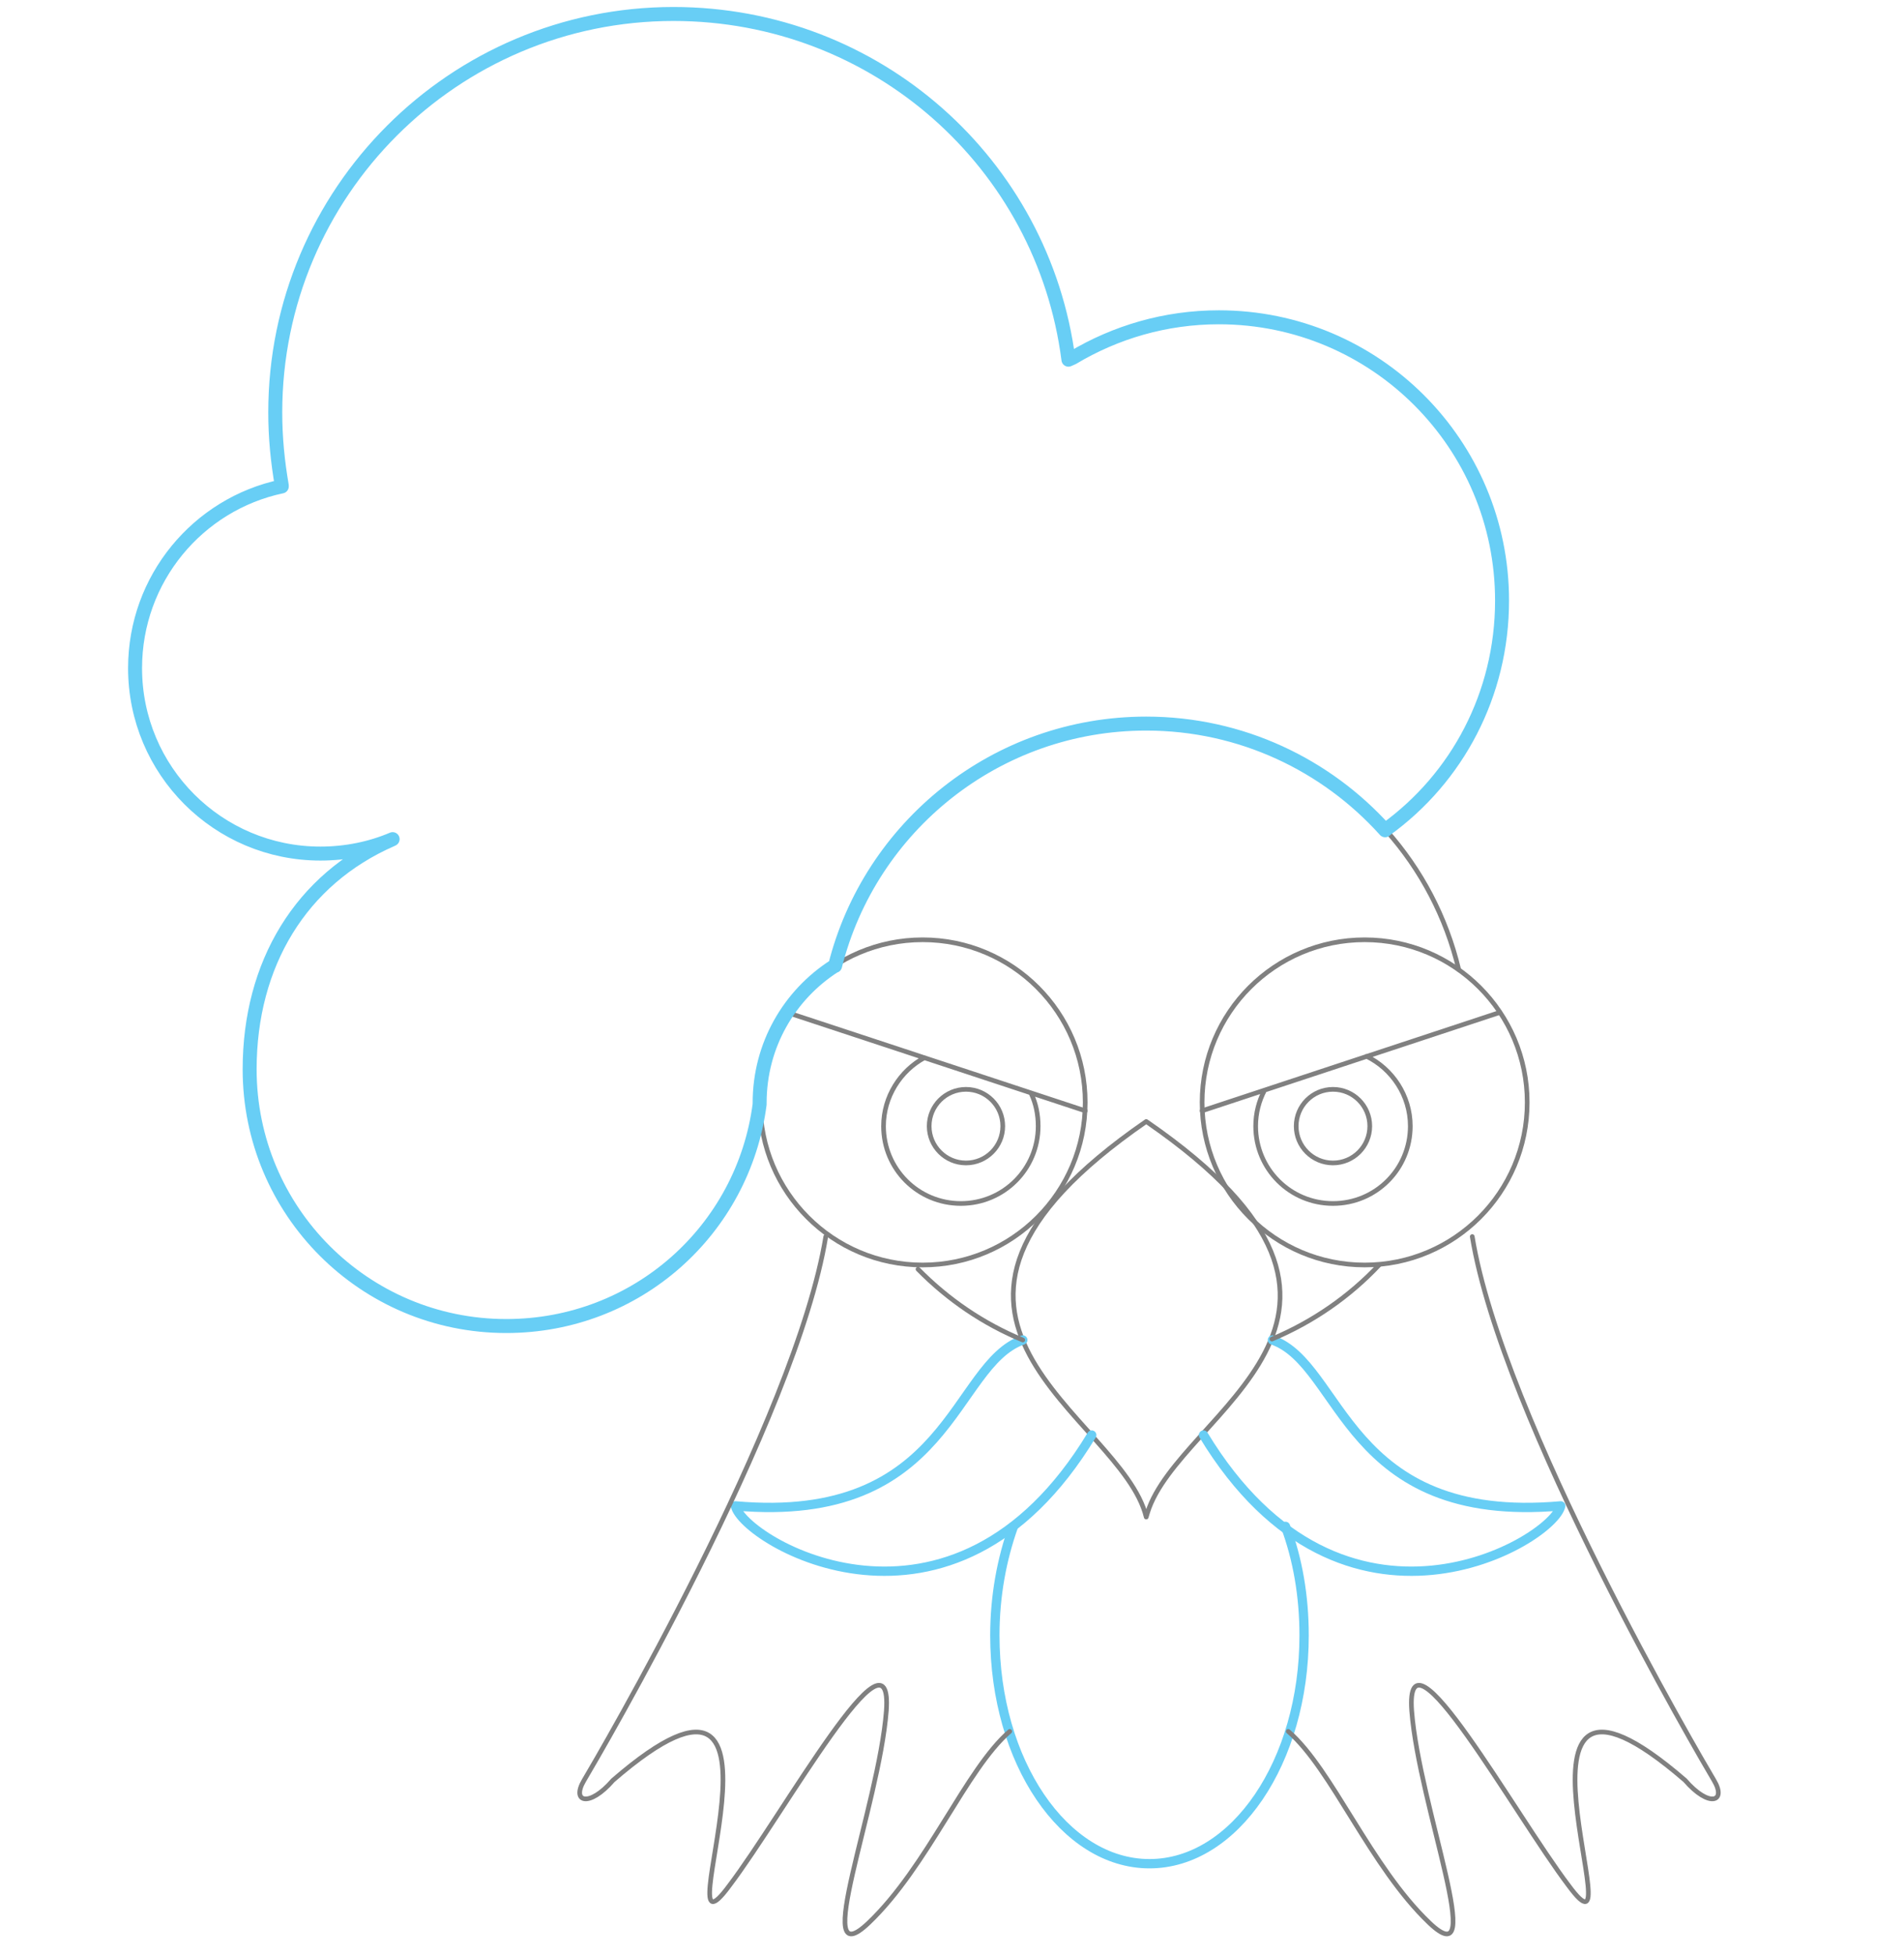 <svg version="1.1" id="Layer_1" xmlns="http://www.w3.org/2000/svg" x="0" y="0" viewBox="0 0 408.8 419.6" xml:space="preserve">
  <style>
    .cock0,.cock1{fill:none;stroke:gray;stroke-linecap:round;stroke-linejoin:round;stroke-miterlimit:10}.cock1{stroke:#68cef5;stroke-width:2}
  </style>
  <circle class="cock0" cx="198.1" cy="236.6" r="34.9"/>
  <circle class="cock0" cx="293" cy="236.6" r="34.9"/>
  <path class="cock0" d="M221.4 234.7c1 2.1 1.5 4.5 1.5 7 0 9.2-7.4 16.6-16.6 16.6-9.2 0-16.6-7.4-16.6-16.6 0-6.3 3.6-11.9 8.8-14.7M293.4 226.7c5.5 2.7 9.4 8.4 9.4 15 0 9.2-7.4 16.6-16.6 16.6-9.2 0-16.6-7.4-16.6-16.6 0-2.8.7-5.4 1.9-7.7M169 217.3l64 21.1M258.1 238.4l63.9-21.1"/>
  <circle class="cock0" cx="207.4" cy="241.7" r="7.9"/>
  <circle class="cock0" cx="286.2" cy="241.7" r="7.9"/>
  <path class="cock0" d="M246.4 324.6c6.7-21.6 60.5-41.9 0-83.7l-.3-.2c-61.5 42.4-5.3 62.9 0 84.9l.3-1z"/>
  <path id="svg-concept" class="cock1" d="M219.6 287.6c-15.1 5.3-15.6 39.7-61.7 35.6 1.6 7.5 46.5 34.4 76.5-15.2M273.2 287.6c15.1 5.3 15.6 39.7 61.9 35.6-1.6 7.5-46.6 34.4-76.7-15.2"/>
  <path id="svg-concept" class="cock1" d="M276 327.6c2.6 7 4 14.9 4 23.4 0 27.1-14.9 49-33.2 49-18.3 0-33.2-21.9-33.2-49 0-8.5 1.5-16.4 4-23.4"/>
  <path class="cock0" d="M177.3 265.4c-6.4 39.2-49.1 112-51.9 116.7-2.8 4.7 1.1 5.9 6.2 0 44.3-38.3 9.7 43.4 25 22.6 11.6-15.3 35.2-58.1 33.7-37.5-1.6 20.6-16.5 57.6-3.8 45.5 12.7-12.1 20.9-33 30.3-41.1M316.1 265.4c6.4 39.2 49.1 112 51.9 116.7 2.8 4.7-1.1 5.9-6.2 0-44.3-38.3-9.7 43.4-25 22.6-11.6-15.3-35.2-58.1-33.7-37.5 1.6 20.6 16.5 57.6 3.8 45.5-12.7-12.1-20.9-33-30.3-41.1M219.6 287.6c-8.5-3.5-16.1-8.7-22.5-15.2M296.1 271.5c-6.4 6.8-14.2 12.2-23 15.9M297.6 178.2c7.5 8.4 12.9 18.6 15.6 29.9"/>
  <path id="svg-concept" d="M297.6 178c15.2-11 24.9-28.9 24.9-49.1 0-33.6-27.2-60.8-60.8-60.8-11.5 0-22.2 3.2-31.4 8.7l-.9.4C224 35.1 188.1 3 144.6 3 97.4 3 59.1 41.3 59.1 88.5c0 5.4.5 10.5 1.4 15.7v.2c-18 3.8-31.5 19.8-31.5 39 0 22 17.8 39.8 39.8 39.8 5.5 0 10.8-1.1 15.5-3.1l-.2.1c-19.5 8.5-30.5 26.7-30.5 49.3 0 30.4 24.6 55.1 55.1 55.1 28 0 50.9-20.6 54.4-47.6v-.3c0-12.4 6.4-23.2 16.1-29.4h.1c7.5-29.9 34.6-52 66.8-52 20.4 0 38.7 8.9 51.3 22.9l.2-.2z" fill="none" stroke="#68cef5" stroke-width="3" stroke-linecap="round" stroke-linejoin="round" stroke-miterlimit="10"/>
</svg>
